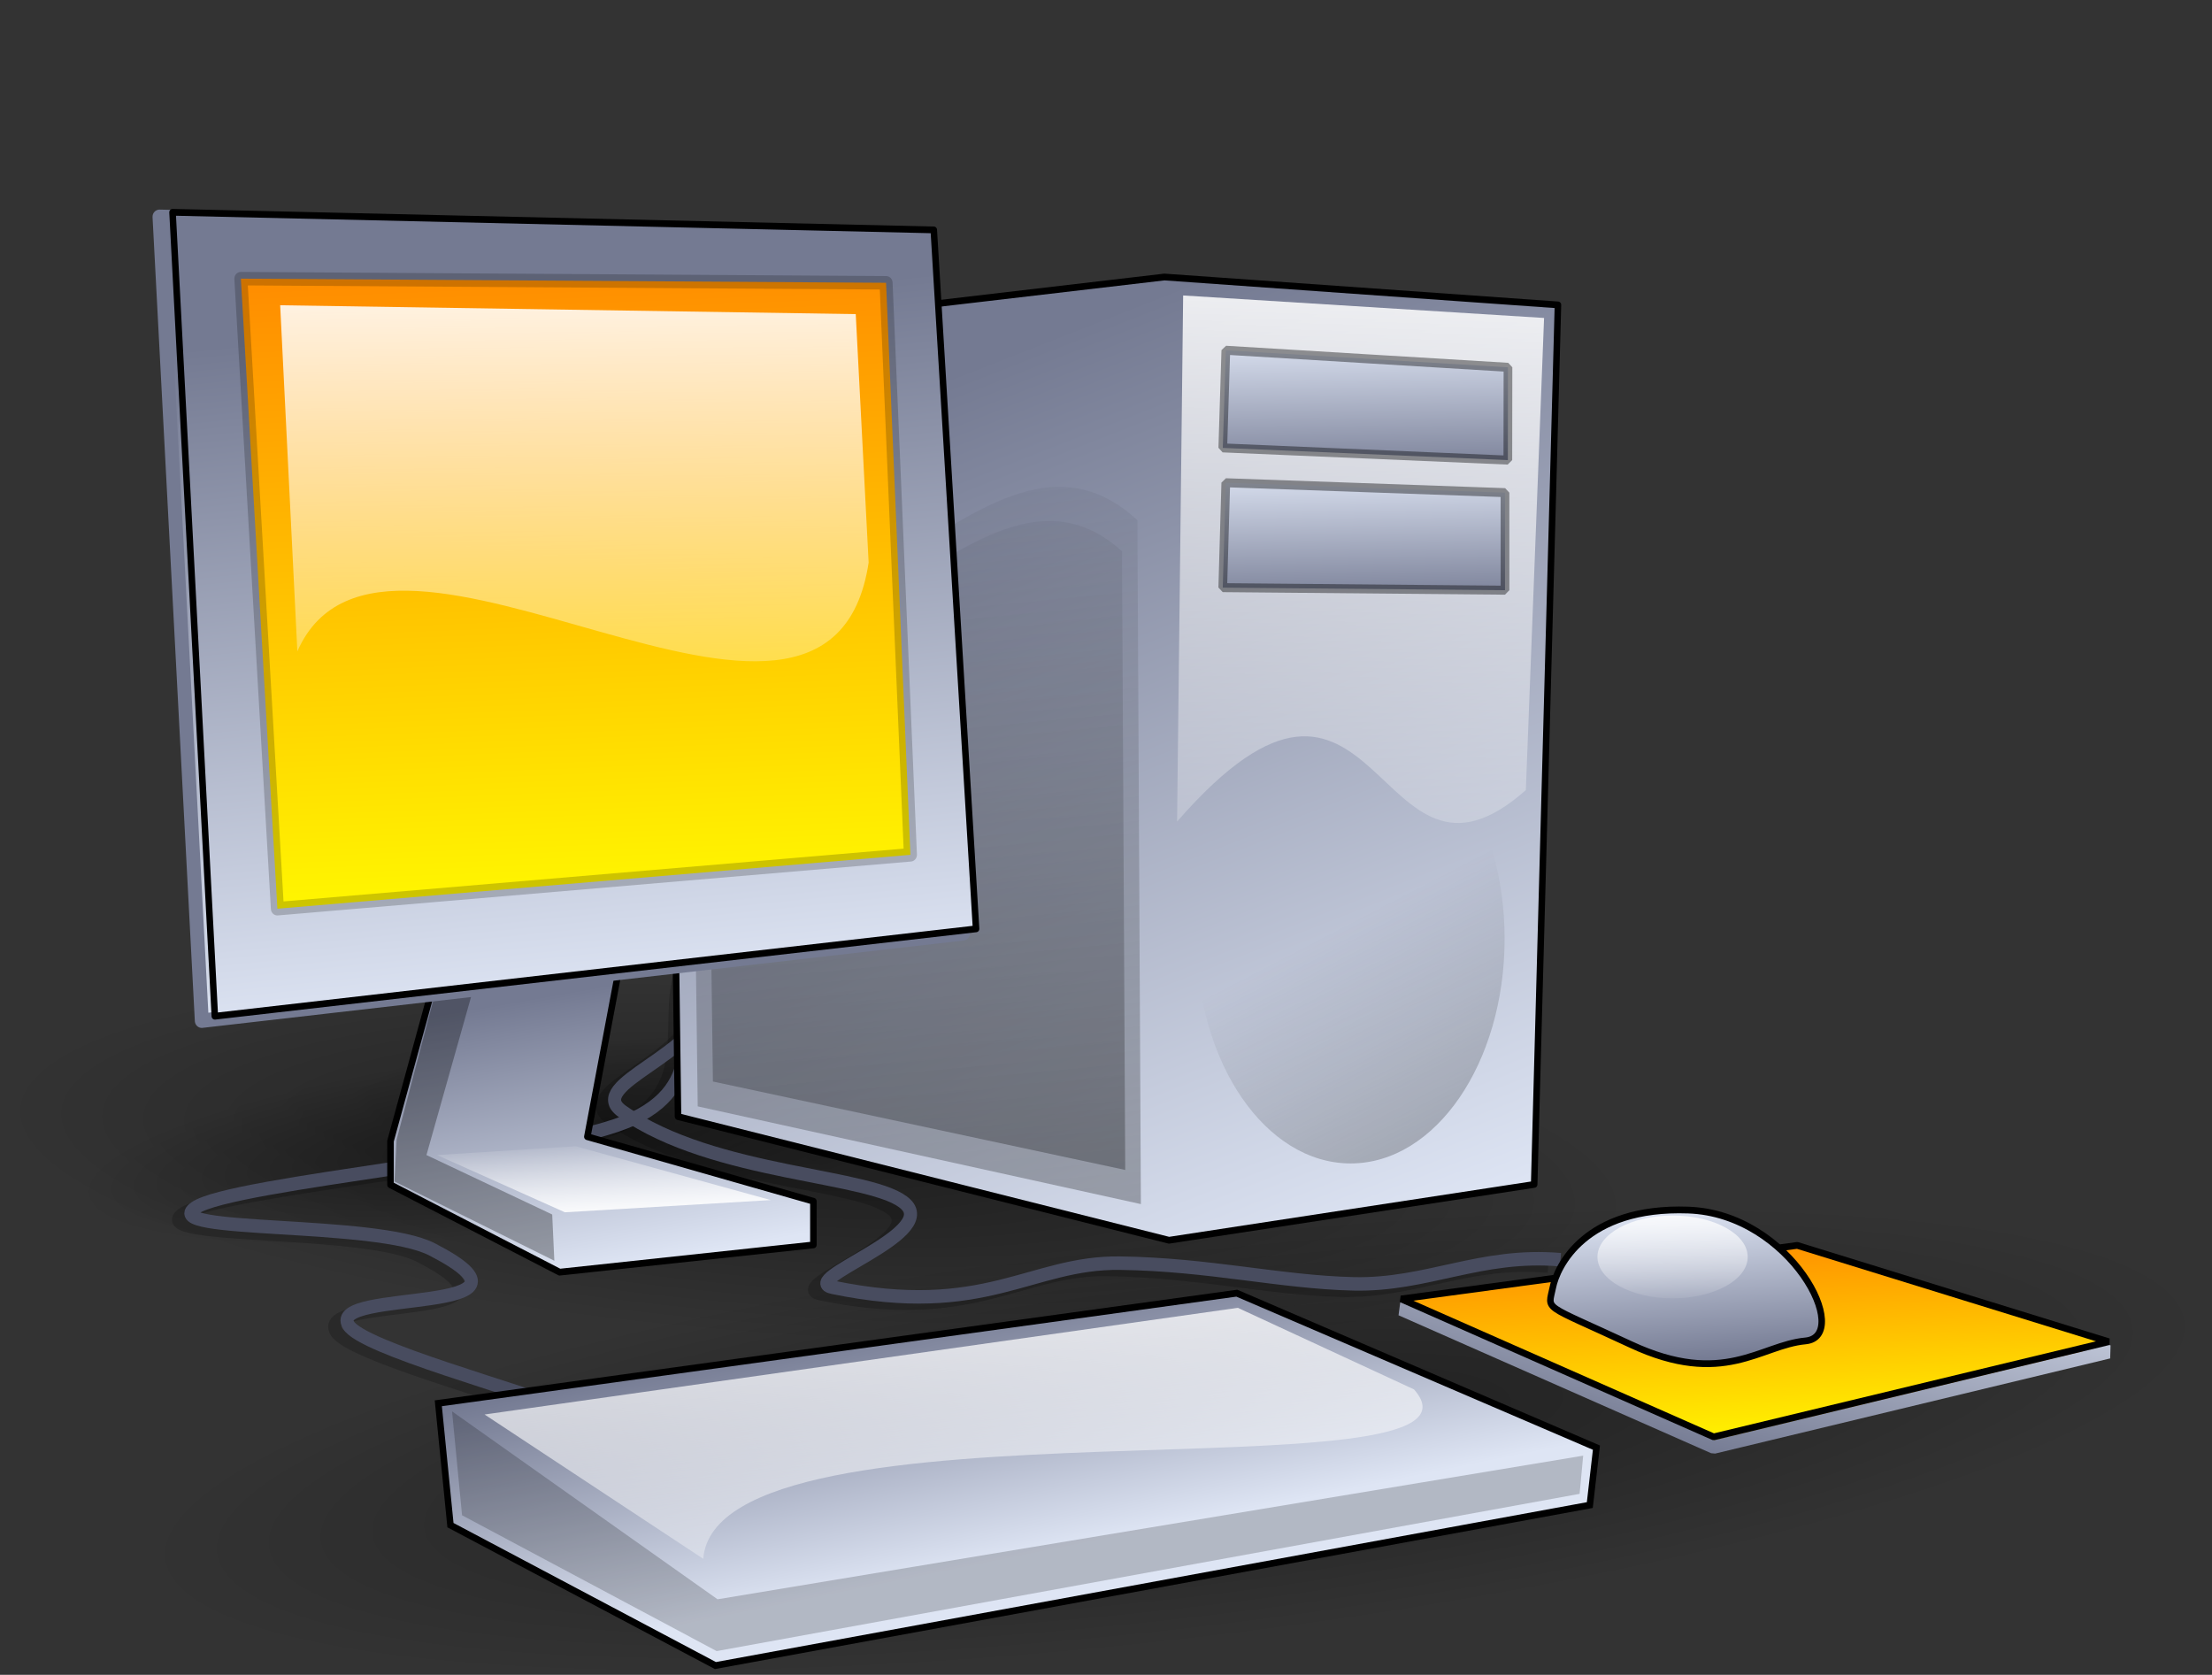 <?xml version="1.0" encoding="UTF-8" standalone="no"?>
<!-- Created with Inkscape (http://www.inkscape.org/) -->
<svg
   xmlns:dc="http://purl.org/dc/elements/1.1/"
   xmlns:cc="http://web.resource.org/cc/"
   xmlns:rdf="http://www.w3.org/1999/02/22-rdf-syntax-ns#"
   xmlns:svg="http://www.w3.org/2000/svg"
   xmlns="http://www.w3.org/2000/svg"
   xmlns:xlink="http://www.w3.org/1999/xlink"
   xmlns:sodipodi="http://sodipodi.sourceforge.net/DTD/sodipodi-0.dtd"
   xmlns:inkscape="http://www.inkscape.org/namespaces/inkscape"
   height="58.471"
   id="svg3235"
   version="1.0"
   width="77.229"
   x="0"
   y="0"
   sodipodi:version="0.32"
   inkscape:version="0.44"
   sodipodi:docname="computer-aj_aj_ashton_01.svg"
   sodipodi:docbase="/media/LACIE/PFE/gns3-work/svg">
  <rect width="100%" height="100%" fill="#333333" stroke="none"/>
  <sodipodi:namedview
     inkscape:window-height="975"
     inkscape:window-width="1400"
     inkscape:pageshadow="2"
     inkscape:pageopacity="0.0"
     guidetolerance="10.0"
     gridtolerance="10.0"
     objecttolerance="10.0"
     borderopacity="1.0"
     bordercolor="#666666"
     pagecolor="#ffffff"
     id="base"
     inkscape:zoom="1.184375"
     inkscape:cx="160"
     inkscape:cy="159.57784"
     inkscape:window-x="0"
     inkscape:window-y="25"
     inkscape:current-layer="svg3235" />
  <defs
     id="defs3237">
    <linearGradient
       id="linearGradient3000">
      <stop
         id="stop3001"
         offset="0"
         style="stop-color:#000000;stop-opacity:0.392;" />
      <stop
         id="stop3002"
         offset="1"
         style="stop-color:#000000;stop-opacity:0;" />
    </linearGradient>
    <linearGradient
       id="linearGradient2991">
      <stop
         id="stop2992"
         offset="0"
         style="stop-color:#fff700;stop-opacity:1;" />
      <stop
         id="stop2993"
         offset="1"
         style="stop-color:#ff8e00;stop-opacity:1;" />
    </linearGradient>
    <linearGradient
       id="linearGradient2979">
      <stop
         id="stop2980"
         offset="0"
         style="stop-color:#dee5f4;stop-opacity:1;" />
      <stop
         id="stop2981"
         offset="1"
         style="stop-color:#747a92;stop-opacity:1;" />
    </linearGradient>
    <linearGradient
       id="linearGradient2984">
      <stop
         id="stop2985"
         offset="0"
         style="stop-color:#ffffff;stop-opacity:1;" />
      <stop
         id="stop2986"
         offset="1"
         style="stop-color:#ffffff;stop-opacity:0;" />
    </linearGradient>
    <linearGradient
       gradientTransform="scale(1.307,0.765)"
       gradientUnits="userSpaceOnUse"
       id="linearGradient1871"
       x1="59.82"
       x2="61.891"
       xlink:href="#linearGradient2984"
       y1="85.53"
       y2="199.207" />
    <radialGradient
       cx="48.594"
       cy="1101.05"
       fx="48.594"
       fy="1101.05"
       gradientTransform="matrix(0.897,5.56106e-2,-1.157809e-2,0.199,-2.278,-181.365)"
       gradientUnits="userSpaceOnUse"
       id="radialGradient1908"
       r="31.846"
       xlink:href="#linearGradient3000" />
    <linearGradient
       gradientTransform="scale(0.977,1.023)"
       gradientUnits="userSpaceOnUse"
       id="linearGradient1917"
       x1="216.475"
       x2="171.147"
       xlink:href="#linearGradient2979"
       y1="198.102"
       y2="73.231" />
    <linearGradient
       gradientTransform="scale(0.816,1.225)"
       gradientUnits="userSpaceOnUse"
       id="linearGradient1918"
       x1="146.524"
       x2="139.026"
       xlink:href="#linearGradient3000"
       y1="200.601"
       y2="76.863" />
    <linearGradient
       gradientTransform="matrix(0.877,0,0,1.354,-9.95,-15.935)"
       gradientUnits="userSpaceOnUse"
       id="linearGradient1919"
       x1="146.524"
       x2="139.026"
       xlink:href="#linearGradient3000"
       y1="200.601"
       y2="76.863" />
    <linearGradient
       gradientTransform="scale(0.848,1.18)"
       gradientUnits="userSpaceOnUse"
       id="linearGradient1920"
       x1="233.421"
       x2="231.592"
       xlink:href="#linearGradient2984"
       y1="50.769"
       y2="147.84" />
    <linearGradient
       gradientTransform="scale(1.598,0.626)"
       gradientUnits="userSpaceOnUse"
       id="linearGradient1921"
       x1="122.323"
       x2="123.697"
       xlink:href="#linearGradient2979"
       y1="128.381"
       y2="160.493" />
    <linearGradient
       gradientTransform="scale(1.607,0.622)"
       gradientUnits="userSpaceOnUse"
       id="linearGradient1922"
       x1="121.57"
       x2="122.923"
       xlink:href="#linearGradient2979"
       y1="158.706"
       y2="190.334" />
    <linearGradient
       gradientTransform="scale(0.768,1.302)"
       gradientUnits="userSpaceOnUse"
       id="linearGradient1923"
       x1="271.476"
       x2="256.744"
       xlink:href="#linearGradient3000"
       y1="166.567"
       y2="125.263" />
    <radialGradient
       cx="75.537"
       cy="1017.397"
       fx="75.537"
       fy="1017.397"
       gradientTransform="scale(1.907,0.524)"
       gradientUnits="userSpaceOnUse"
       id="radialGradient1955"
       r="48.549"
       xlink:href="#linearGradient3000" />
    <linearGradient
       gradientTransform="scale(1.906,0.525)"
       gradientUnits="userSpaceOnUse"
       id="linearGradient1956"
       x1="80.622"
       x2="112.304"
       xlink:href="#linearGradient2991"
       y1="1007.72"
       y2="1007.72" />
    <linearGradient
       gradientTransform="scale(1.906,0.525)"
       gradientUnits="userSpaceOnUse"
       id="linearGradient1957"
       x1="111.29"
       x2="89.493"
       xlink:href="#linearGradient2979"
       y1="991.433"
       y2="1019.991" />
    <linearGradient
       gradientTransform="scale(1.929,0.518)"
       gradientUnits="userSpaceOnUse"
       id="linearGradient1958"
       x1="97.777"
       x2="91.326"
       xlink:href="#linearGradient2991"
       y1="1036.935"
       y2="1005.465" />
    <linearGradient
       gradientTransform="scale(1.781,0.561)"
       gradientUnits="userSpaceOnUse"
       id="linearGradient1959"
       x1="95.445"
       x2="65.911"
       xlink:href="#linearGradient2979"
       y1="438.166"
       y2="390.88" />
    <linearGradient
       gradientTransform="scale(1.965,0.509)"
       gradientUnits="userSpaceOnUse"
       id="linearGradient1960"
       x1="52.589"
       x2="87.982"
       xlink:href="#linearGradient2984"
       y1="404.278"
       y2="522.295" />
    <linearGradient
       gradientTransform="scale(1.337,0.748)"
       gradientUnits="userSpaceOnUse"
       id="linearGradient1961"
       x1="177.209"
       x2="180.988"
       xlink:href="#linearGradient2979"
       y1="270.247"
       y2="298.524" />
    <linearGradient
       gradientTransform="scale(1.369,0.73)"
       gradientUnits="userSpaceOnUse"
       id="linearGradient1962"
       x1="129.287"
       x2="129.544"
       xlink:href="#linearGradient2984"
       y1="704.067"
       y2="716.896" />
    <radialGradient
       cx="48.594"
       cy="1101.05"
       fx="48.594"
       fy="1101.05"
       gradientTransform="matrix(0.493,-6.71576e-2,4.240699e-2,9.542805e-2,-52.183,-62.033)"
       gradientUnits="userSpaceOnUse"
       id="radialGradient1971"
       r="31.846"
       xlink:href="#linearGradient3000" />
    <linearGradient
       gradientUnits="userSpaceOnUse"
       id="linearGradient1981"
       x1="85.998"
       x2="79.454"
       xlink:href="#linearGradient2979"
       y1="210.658"
       y2="172.33" />
    <linearGradient
       gradientTransform="matrix(1.016,0,0,0.984,-1.875,0.625)"
       gradientUnits="userSpaceOnUse"
       id="linearGradient1982"
       x1="79.26"
       x2="69.298"
       xlink:href="#linearGradient2979"
       y1="176.591"
       y2="79.392" />
    <linearGradient
       gradientTransform="scale(1.016,0.984)"
       gradientUnits="userSpaceOnUse"
       id="linearGradient1983"
       x1="131.511"
       x2="99.187"
       xlink:href="#linearGradient2979"
       y1="65.556"
       y2="100.412" />
    <linearGradient
       gradientTransform="scale(1.016,0.984)"
       gradientUnits="userSpaceOnUse"
       id="linearGradient1984"
       x1="79.26"
       x2="69.298"
       xlink:href="#linearGradient2979"
       y1="176.591"
       y2="79.392" />
    <linearGradient
       gradientTransform="scale(1.047,0.955)"
       gradientUnits="userSpaceOnUse"
       id="linearGradient1985"
       x1="52.874"
       x2="48.997"
       xlink:href="#linearGradient2991"
       y1="167.856"
       y2="77.001" />
    <linearGradient
       gradientTransform="scale(2.284,0.438)"
       gradientUnits="userSpaceOnUse"
       id="linearGradient1986"
       x1="44.634"
       x2="39.178"
       xlink:href="#linearGradient2984"
       y1="462.634"
       y2="437.714" />
    <linearGradient
       gradientTransform="matrix(1.351,0,0,0.812,-29.708,-1.424)"
       gradientUnits="userSpaceOnUse"
       id="linearGradient1992"
       x1="-71.759"
       x2="262.796"
       xlink:href="#linearGradient2979"
       y1="505.537"
       y2="-90.462" />
    <linearGradient
       gradientTransform="scale(1.29,0.775)"
       gradientUnits="userSpaceOnUse"
       id="linearGradient1994"
       x1="203.066"
       x2="-95.652"
       xlink:href="#linearGradient2984"
       y1="-290.199"
       y2="637.125" />
  </defs>
  <path
     d="M 34.152,37.636 C 34.899,39.314 28.477,41.633 19.808,42.814 C 11.139,43.995 3.507,43.592 2.763,41.913 C 2.015,40.235 8.438,37.916 17.107,36.735 C 25.776,35.553 33.408,35.957 34.152,37.636 L 34.152,37.636 z "
     id="path2998"
     style="fill:url(#radialGradient1971);fill-opacity:1;fill-rule:evenodd;stroke:none;stroke-width:0.373;stroke-linecap:butt;stroke-linejoin:miter;stroke-miterlimit:4;stroke-opacity:1" />
  <path
     d="M 57.154,42.087 C 56.954,45.586 43.994,47.629 28.209,46.651 C 12.425,45.673 -0.204,42.043 0.003,38.545 C 0.203,35.046 13.163,33.003 28.947,33.981 C 44.731,34.959 57.361,38.589 57.154,42.087 L 57.154,42.087 z "
     id="path3009"
     style="fill:url(#radialGradient1908);fill-opacity:1;fill-rule:evenodd;stroke:none;stroke-width:0.197;stroke-linecap:butt;stroke-linejoin:miter;stroke-miterlimit:4;stroke-opacity:1" />
  <g
     id="g1942"
     transform="matrix(0.243,0,0,0.251,-0.33,-27.262)">
    <path
       d="M 223.8,284.713 C 212.287,283.754 204.612,288.311 194.059,288.071 C 183.506,287.831 173.272,285.353 160.48,285.193 C 147.689,285.033 141.133,292.948 119.227,288.551 C 114.108,287.523 134.177,281.275 129.78,277.038 C 125.383,272.801 102.277,273.12 89.006,264.086 C 83.434,260.293 100.519,256.251 101.478,248.256"
       id="path1941"
       style="fill:none;fill-opacity:0.75;fill-rule:evenodd;stroke:black;stroke-width:1.875;stroke-linecap:butt;stroke-linejoin:round;stroke-miterlimit:4;stroke-opacity:0.196" />
    <path
       d="M 81.81,305.82 C 74.135,302.781 51.676,297.006 49.671,293.827 C 46.393,288.63 80.371,292.604 61.663,283.274 C 53.558,279.231 22.328,281.115 27.605,277.518 C 32.882,273.92 79.177,270.356 90.61,265.08 C 102.042,259.803 96.26,250.456 99.593,242.466"
       id="path1940"
       style="fill:none;fill-opacity:0.75;fill-rule:evenodd;stroke:black;stroke-width:1.875;stroke-linecap:butt;stroke-linejoin:round;stroke-miterlimit:4;stroke-opacity:0.196" />
    <path
       d="M 236.656,533.454 C 236.656,547.513 195.201,558.91 144.063,558.91 C 92.926,558.91 51.471,547.513 51.471,533.454 C 51.471,519.395 92.926,507.998 144.063,507.998 C 195.201,507.998 236.656,519.395 236.656,533.454 z "
       id="path3228"
       style="fill:url(#radialGradient1955);fill-opacity:1;fill-rule:evenodd;stroke:none;stroke-width:0.252;stroke-linecap:butt;stroke-linejoin:miter;stroke-miterlimit:4;stroke-opacity:1"
       transform="matrix(1.607,-0.181,0.108,1.106,-118.895,-254.593)" />
    <path
       d="M 187.375,521.031 L 154.188,525.375 L 180.375,536.562 L 213.469,528.844 L 187.375,521.031 z "
       id="path3141"
       style="fill:url(#linearGradient1956);fill-opacity:1;fill-rule:evenodd;stroke:url(#linearGradient1957);stroke-width:1.093;stroke-linecap:round;stroke-linejoin:bevel;stroke-miterlimit:4;stroke-opacity:1"
       transform="matrix(1.715,0,0,1.715,-61.769,-610.322)" />
    <path
       d="M 187.375,521.031 L 154.188,525.375 L 180.375,536.562 L 213.469,528.844 L 187.375,521.031 z "
       id="path3140"
       style="fill:url(#linearGradient1958);fill-opacity:1;fill-rule:evenodd;stroke:black;stroke-width:0.547;stroke-linecap:round;stroke-linejoin:bevel;stroke-miterlimit:4;stroke-opacity:1"
       transform="matrix(1.715,0,0,1.715,-61.769,-611.731)" />
    <path
       d="M 225.568,208.829 C 214.055,207.87 206.38,212.427 195.827,212.187 C 185.274,211.947 175.04,209.469 162.248,209.309 C 149.456,209.149 142.901,217.064 120.994,212.667 C 115.875,211.639 135.945,205.391 131.548,201.154 C 127.151,196.917 104.045,197.236 90.774,188.202 C 85.201,184.409 102.286,180.367 103.246,172.372"
       id="path3230"
       style="fill:none;fill-opacity:0.75;fill-rule:evenodd;stroke:#484c5f;stroke-width:1.875;stroke-linecap:butt;stroke-linejoin:round;stroke-miterlimit:4;stroke-opacity:1"
       transform="translate(0,75)" />
    <path
       d="M 83.578,229.936 C 75.903,226.898 53.444,221.122 51.439,217.943 C 48.161,212.747 82.138,216.721 63.431,207.39 C 55.326,203.348 24.096,205.231 29.373,201.634 C 34.649,198.036 80.945,194.472 92.377,189.196 C 103.81,183.919 98.027,174.572 101.361,166.582"
       id="path3231"
       style="fill:none;fill-opacity:0.75;fill-rule:evenodd;stroke:#484c5f;stroke-width:1.875;stroke-linecap:butt;stroke-linejoin:round;stroke-miterlimit:4;stroke-opacity:1"
       transform="translate(0,75)" />
    <path
       d="M 64.332,228.8 L 66.078,245.748 L 104.148,265.279 L 229.778,242.958 L 230.73,234.967 L 179.057,213.483 L 64.332,228.8 z "
       id="path3010"
       style="fill:url(#linearGradient1959);fill-opacity:1;fill-rule:evenodd;stroke:black;stroke-width:0.938;stroke-linecap:butt;stroke-linejoin:miter;stroke-miterlimit:4;stroke-opacity:1"
       transform="translate(0,75)" />
    <path
       d="M 66.308,229.922 L 67.745,244.376 L 104.327,263.269 L 228.314,241.396 L 228.826,236.085 L 104.454,256.062 L 66.308,229.922 z "
       id="path3013"
       style="fill:black;fill-opacity:0.196;fill-rule:evenodd;stroke:none;stroke-width:0.338;stroke-linecap:butt;stroke-linejoin:miter;stroke-miterlimit:4;stroke-opacity:1"
       transform="translate(0,75)" />
    <path
       d="M 70.98,230.359 L 102.4,250.433 C 104.291,226.577 218.771,242.432 204.516,226.868 L 179.205,215.521 L 70.98,230.359 z "
       id="path3014"
       style="fill:url(#linearGradient1960);fill-opacity:1;fill-rule:evenodd;stroke:none;stroke-width:0.338;stroke-linecap:butt;stroke-linejoin:miter;stroke-miterlimit:4;stroke-opacity:1"
       transform="translate(0,75)" />
    <path
       d="M 260.745,220.127 C 254.288,220.701 248.994,226.629 235.696,220.637 C 222.735,214.796 223.788,215.978 224.464,212.689 C 225.056,209.806 229.062,201.412 243.934,201.924 C 258.728,202.433 267.603,219.518 260.745,220.127 z "
       id="path3135"
       style="fill:url(#linearGradient1961);fill-opacity:1;fill-rule:evenodd;stroke:black;stroke-width:0.938;stroke-linecap:butt;stroke-linejoin:miter;stroke-miterlimit:4;stroke-opacity:1"
       transform="translate(0,75)" />
    <path
       d="M 183.226,519.188 C 183.226,521.042 180.408,522.545 176.932,522.545 C 173.456,522.545 170.638,521.042 170.638,519.188 C 170.638,517.334 173.456,515.831 176.932,515.831 C 180.408,515.831 183.226,517.334 183.226,519.188 z "
       id="path3233"
       style="fill:url(#linearGradient1962);fill-opacity:1;fill-rule:evenodd;stroke:none;stroke-width:0.197;stroke-linecap:butt;stroke-linejoin:miter;stroke-miterlimit:4;stroke-opacity:1"
       transform="matrix(1.715,0,0,1.715,-61.769,-606.964)" />
  </g>
  <g
     id="g1909"
     transform="matrix(0.243,0,0,0.251,-0.33,10.341)">
    <path
       d="M 168.656,72.33 L 225.2,76.209 L 221.784,198.547 L 169.317,206.311 L 98.776,189.113 L 97.26,80.427 L 168.656,72.33 z "
       id="path352"
       style="fill:url(#linearGradient1917);fill-opacity:1;fill-rule:evenodd;stroke:black;stroke-width:0.938;stroke-linecap:butt;stroke-linejoin:round;stroke-miterlimit:4;stroke-opacity:1"
       transform="translate(0,-75)" />
    <path
       d="M 102.893,117.919 L 103.788,184.231 L 163.028,196.531 L 162.563,110.47 C 143.298,93.578 122.783,134.186 102.893,117.919 z "
       id="path353"
       style="fill:url(#linearGradient1918);fill-opacity:1;fill-rule:evenodd;stroke:none;stroke-width:0.338;stroke-linecap:butt;stroke-linejoin:miter;stroke-miterlimit:4;stroke-opacity:1"
       transform="translate(0,-75)" />
    <path
       d="M 100.643,114.395 L 101.605,187.687 L 165.278,201.281 L 164.778,106.162 C 144.072,87.492 122.022,132.374 100.643,114.395 z "
       id="path1853"
       style="fill:url(#linearGradient1919);fill-opacity:1;fill-rule:evenodd;stroke:none;stroke-width:0.338;stroke-linecap:butt;stroke-linejoin:miter;stroke-miterlimit:4;stroke-opacity:1"
       transform="translate(0,-75)" />
    <path
       d="M 171.35,74.898 L 170.477,148.08 C 199.808,115.491 198.768,162.415 220.587,143.697 L 223.206,78.026 L 171.35,74.898 z "
       id="path2987"
       style="fill:url(#linearGradient1920);fill-opacity:1;fill-rule:evenodd;stroke:none;stroke-width:0.338;stroke-linecap:butt;stroke-linejoin:miter;stroke-miterlimit:4;stroke-opacity:1"
       transform="translate(0,-75)" />
    <path
       d="M 177.483,82.517 L 177.046,96.1 L 218.001,97.797 L 218.02,84.89 L 177.483,82.517 z "
       id="path3005"
       style="fill:url(#linearGradient1921);fill-opacity:1;fill-rule:evenodd;stroke:black;stroke-width:1.25;stroke-linecap:butt;stroke-linejoin:bevel;stroke-miterlimit:4;stroke-opacity:0.392"
       transform="translate(0,-75)" />
    <path
       d="M 177.477,100.946 L 177.041,115.537 L 217.594,115.892 L 217.589,102.324 L 177.477,100.946 z "
       id="path3008"
       style="fill:url(#linearGradient1922);fill-opacity:1;fill-rule:evenodd;stroke:black;stroke-width:1.25;stroke-linecap:butt;stroke-linejoin:bevel;stroke-miterlimit:4;stroke-opacity:0.392"
       transform="translate(0,-75)" />
    <path
       d="M 217.5,164.375 C 217.5,181.634 209.245,195.625 199.062,195.625 C 188.88,195.625 180.625,181.634 180.625,164.375 C 180.625,147.116 188.88,133.125 199.062,133.125 C 209.245,133.125 217.5,147.116 217.5,164.375 z "
       id="path1823"
       style="fill:url(#linearGradient1923);fill-opacity:1;stroke:none;stroke-width:1pt;stroke-linecap:butt;stroke-linejoin:miter;stroke-opacity:1"
       transform="matrix(1.2,0,0,1,-43.463,-75)" />
  </g>
  <g
     id="g1972"
     transform="matrix(0.243,0,0,0.251,36.114,-8.461)">
    <path
       d="M 68.782,152.516 L 57.487,192.429 L 57.487,198.505 L 81.791,210.657 L 118.248,206.868 L 118.248,200.792 L 85.772,191.816 L 93.943,149.896 L 68.782,152.516 z "
       id="path354"
       style="fill:url(#linearGradient1981);fill-opacity:1;fill-rule:evenodd;stroke:black;stroke-width:0.938;stroke-linecap:butt;stroke-linejoin:round;stroke-miterlimit:4;stroke-opacity:1"
       transform="translate(-150,0)" />
    <path
       d="M 68.779,153.948 L 73.985,155.479 L 62.655,194.368 L 80.722,202.636 L 81.028,209.067 L 58.061,198.043 L 58.368,192.225 L 68.779,153.948 z "
       id="path355"
       style="fill:black;fill-opacity:0.311;fill-rule:evenodd;stroke:none;stroke-width:0.338;stroke-linecap:butt;stroke-linejoin:miter;stroke-miterlimit:4;stroke-opacity:1"
       transform="translate(-150,0)" />
    <path
       d="M 24.299,63.863 L 133.67,66.312 L 139.746,163.53 L 30.375,175.683 L 24.299,63.863 z "
       id="path1828"
       style="fill:url(#linearGradient1982);fill-opacity:1;fill-rule:evenodd;stroke:url(#linearGradient1983);stroke-width:2;stroke-linecap:butt;stroke-linejoin:round;stroke-miterlimit:4;stroke-opacity:1"
       transform="translate(-150,0)" />
    <path
       d="M 26.174,63.238 L 135.545,65.687 L 141.621,162.905 L 32.25,175.058 L 26.174,63.238 z "
       id="path356"
       style="fill:url(#linearGradient1984);fill-opacity:1;fill-rule:evenodd;stroke:black;stroke-width:0.938;stroke-linecap:butt;stroke-linejoin:round;stroke-miterlimit:4;stroke-opacity:1"
       transform="translate(-150,0)" />
    <path
       d="M 35.992,72.467 L 41.239,160.103 L 132.188,152.608 L 128.69,73.044 L 35.992,72.467 z "
       id="path357"
       style="fill:url(#linearGradient1985);fill-opacity:1;fill-rule:evenodd;stroke:black;stroke-width:1.875;stroke-linecap:round;stroke-linejoin:round;stroke-miterlimit:4;stroke-opacity:0.196"
       transform="translate(-150,0)" />
    <path
       d="M 64.186,194.368 L 84.09,193.143 L 112.124,200.63 L 82.547,202.33 L 64.186,194.368 z "
       id="path361"
       style="fill:url(#linearGradient1986);fill-opacity:1;fill-rule:evenodd;stroke:none;stroke-width:0.338;stroke-linecap:butt;stroke-linejoin:miter;stroke-miterlimit:4;stroke-opacity:1"
       transform="translate(-150,0)" />
    <path
       d="M 41.637,76.167 L 44.106,124.304 C 56.654,96.738 120.426,148.785 126.186,111.962 L 124.335,77.401 L 41.637,76.167 z "
       id="path3003"
       style="fill:url(#linearGradient1871);fill-opacity:1;fill-rule:evenodd;stroke:none;stroke-width:0.338;stroke-linecap:butt;stroke-linejoin:miter;stroke-miterlimit:4;stroke-opacity:1"
       transform="translate(-150,0)" />
    <rect
       height="1.875"
       id="rect1924"
       rx="6.165"
       ry="1.875"
       style="fill:none;fill-opacity:0.75;stroke:none;stroke-width:2;stroke-linecap:butt;stroke-linejoin:miter;stroke-miterlimit:4;stroke-opacity:1"
       width="6.875"
       x="-85.625"
       y="33.75" />
  </g>
</svg>

